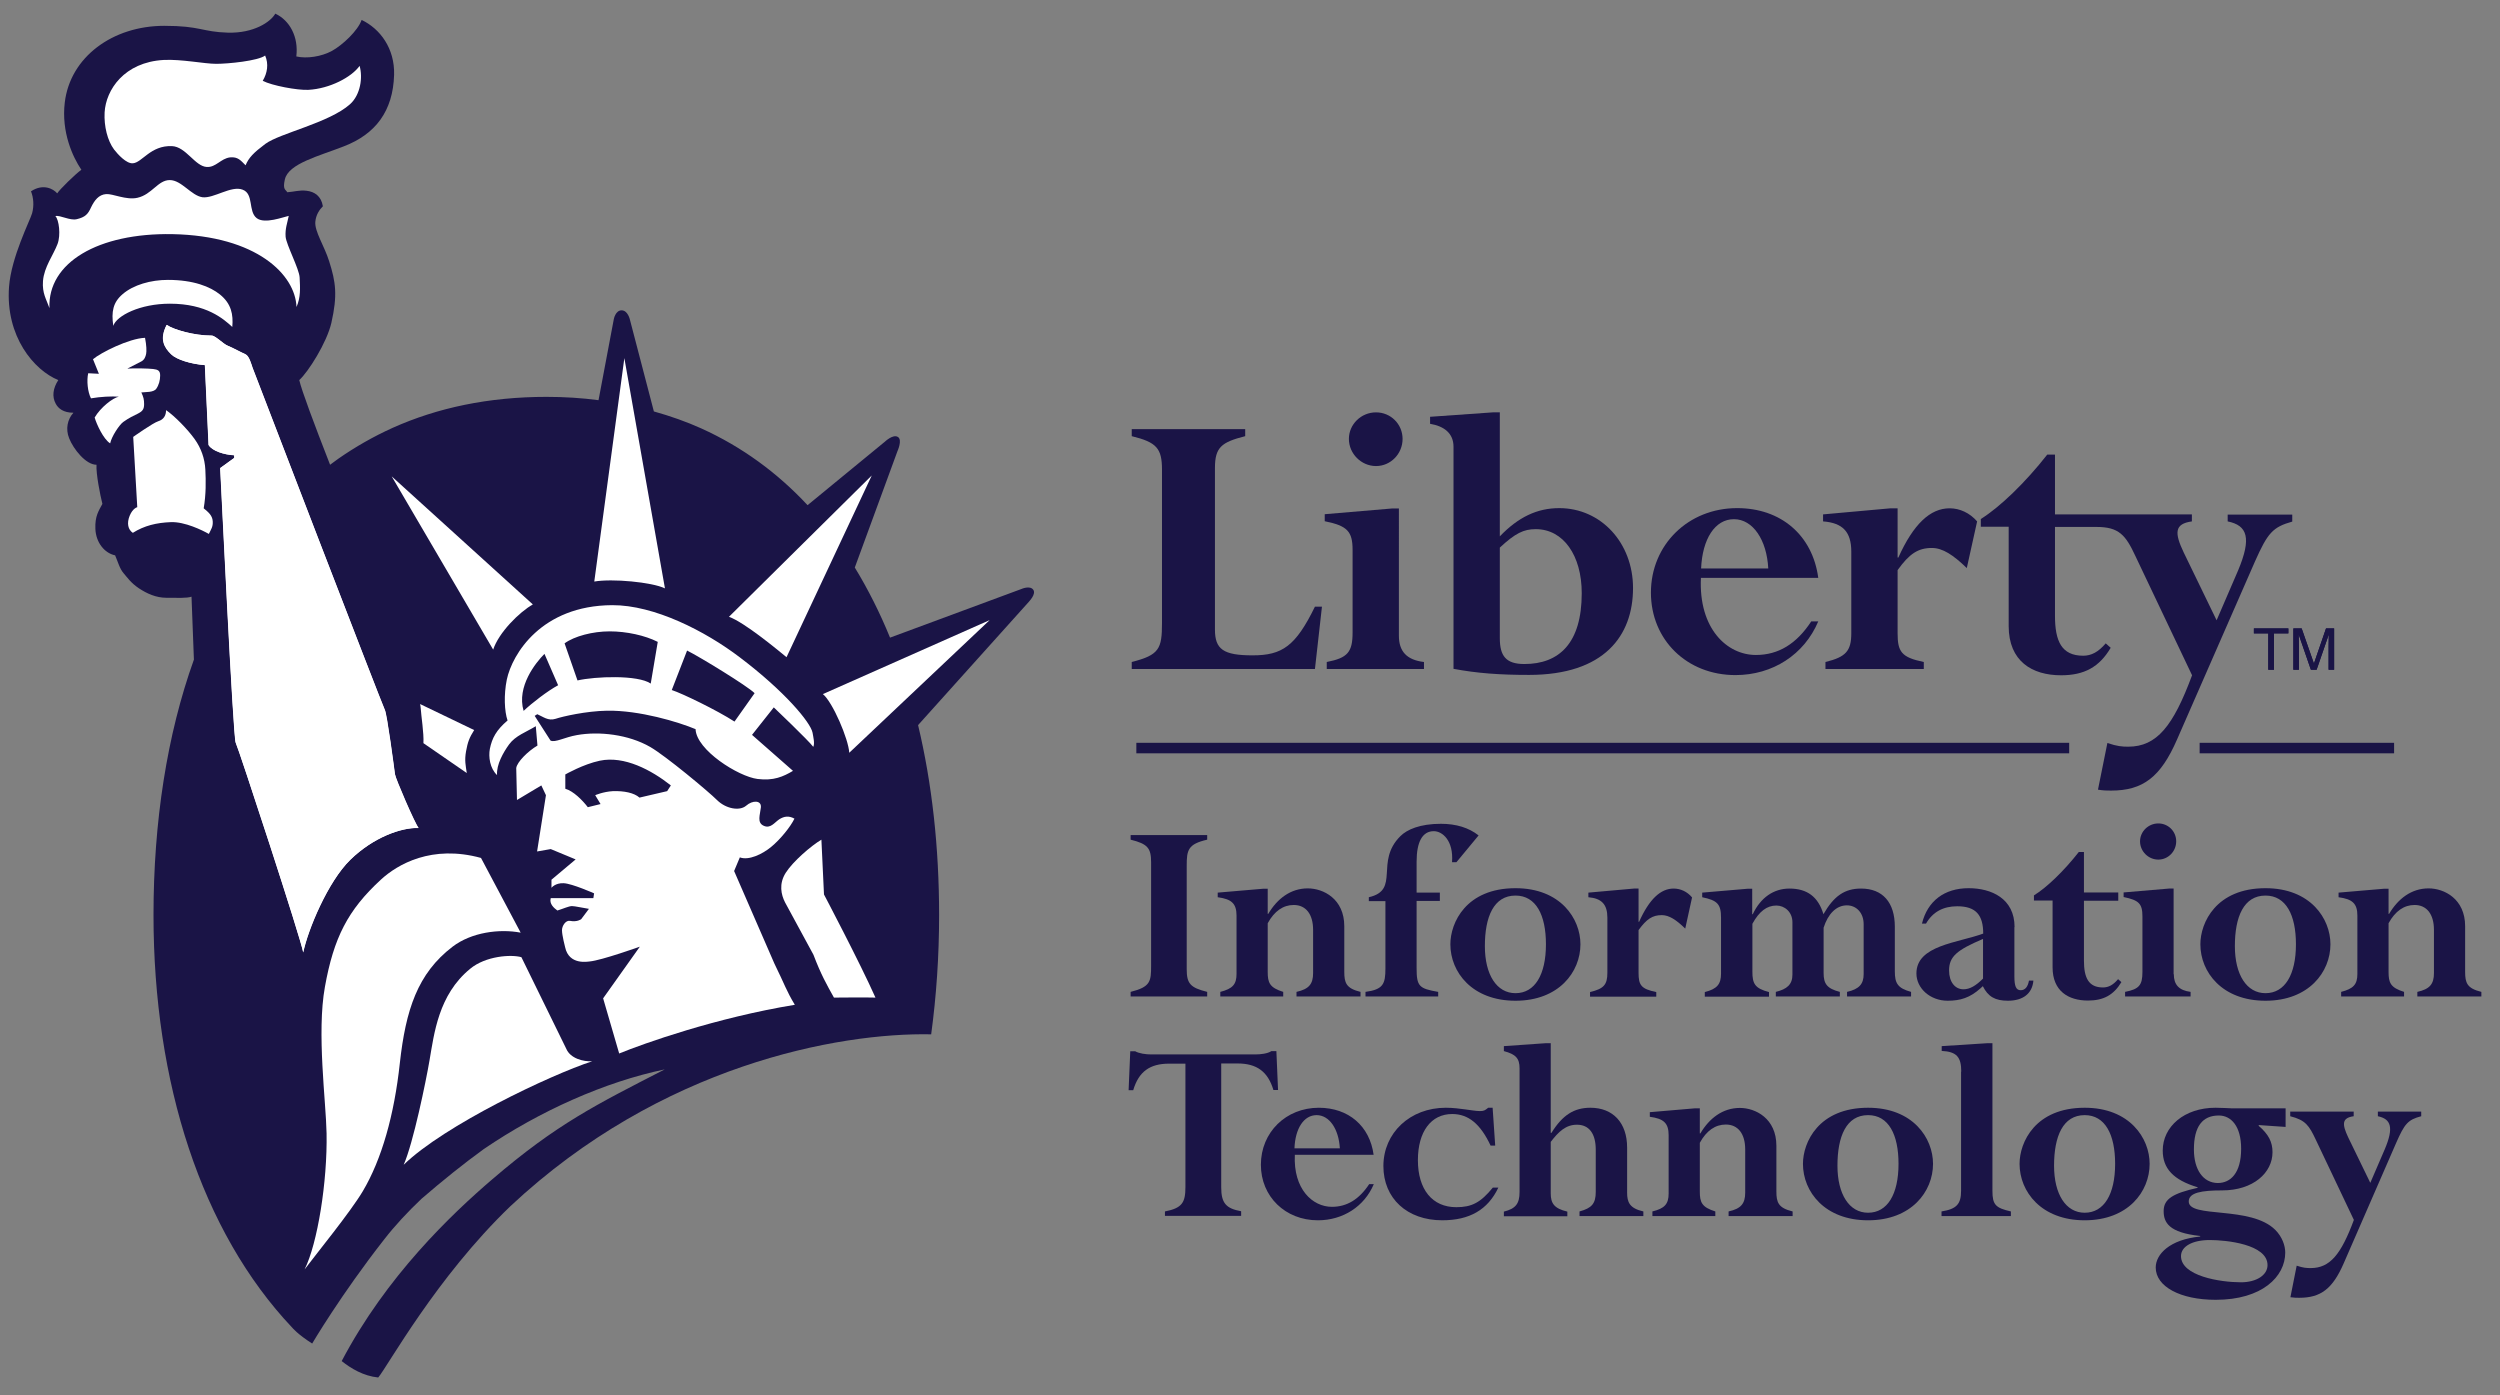 <?xml version="1.0" encoding="utf-8"?>
<!-- Generator: Adobe Illustrator 25.2.3, SVG Export Plug-In . SVG Version: 6.00 Build 0)  -->
<svg version="1.1" id="blue" xmlns="http://www.w3.org/2000/svg" xmlns:xlink="http://www.w3.org/1999/xlink" x="0px" y="0px"
	 viewBox="0 0 135.5 75.63" style="enable-background:new 0 0 135.5 75.63;" xml:space="preserve">
<rect x="0" y="0" width="135.5" height="75.63" fill="#808080" stroke="none"/>
<style type="text/css">
	.st0{fill:#1A1446;}
	.st1{fill:#FFFFFF;}
</style>
<g>
	<path class="st0" d="M56,31.96c-0.18-0.24-0.63-0.04-0.63-0.04l-7.13,2.64c-0.55-1.35-1.19-2.62-1.91-3.8l2.31-6.3
		c0,0,0.29-0.63,0.02-0.78c-0.26-0.16-0.7,0.26-0.7,0.26l-4.19,3.44c-1.63-1.75-3.55-3.16-5.76-4.16c-0.82-0.37-1.68-0.67-2.57-0.92
		l-1.3-4.98c0,0-0.11-0.5-0.45-0.5c-0.33,0-0.42,0.47-0.42,0.47l-0.83,4.4c-0.91-0.12-1.85-0.18-2.82-0.18
		c-3.13,0-5.91,0.59-8.34,1.68c-1.04,0.47-2.02,1.03-2.94,1.67c-0.15,0.11-0.3,0.22-0.45,0.33c-0.87-2.23-1.55-4.05-1.67-4.59
		c0.48-0.43,1.49-2.02,1.74-3.1c0.34-1.5,0.24-2.21-0.12-3.34c-0.26-0.83-0.79-1.61-0.75-2.13c0.03-0.39,0.23-0.67,0.41-0.85
		c-0.09-0.55-0.45-0.79-0.88-0.84c-0.39-0.05-0.7,0.06-1.05,0.08c-0.09-0.16-0.26-0.13-0.13-0.7c0.2-0.86,1.85-1.26,3.2-1.79
		c1.71-0.66,2.66-1.9,2.72-3.87c0.04-1.44-0.76-2.5-1.76-2.98c-0.2,0.58-1.03,1.36-1.61,1.68c-0.57,0.31-1.36,0.43-1.93,0.3
		c0.13-1.06-0.36-1.96-1.14-2.32c-0.25,0.45-1.17,1.07-2.57,1.03c-1.4-0.04-1.48-0.37-3.45-0.37c-2.79,0-5.1,1.69-5.39,4.16
		C3.32,7.16,3.94,8.51,4.41,9.2c-0.35,0.26-1.16,1.05-1.31,1.28c-0.2-0.24-0.76-0.55-1.42-0.11c0.14,0.35,0.17,0.78,0.06,1.19
		c-0.12,0.41-1.13,2.38-1.25,3.98c-0.2,2.7,1.36,4.53,2.67,5.06c-0.29,0.44-0.35,0.9-0.14,1.28c0.13,0.25,0.41,0.49,0.96,0.49
		c-0.32,0.35-0.44,0.88-0.23,1.39c0.23,0.58,0.9,1.43,1.48,1.43c-0.03,0.49,0.2,1.65,0.32,2.12c-0.2,0.38-0.41,0.66-0.38,1.36
		c0.03,0.73,0.49,1.31,1.07,1.43c0.15,0.35,0.25,0.73,0.46,0.97c0.2,0.23,0.39,0.52,0.82,0.81c0.44,0.29,0.93,0.52,1.51,0.52
		c0.58,0,1.09,0.03,1.35-0.06c0.01,0.17,0.07,1.7,0.13,3.41c-1.46,4.07-2.19,8.79-2.19,13.85v0c0,9.07,2.59,17.15,7.52,22.36
		c0,0,0.28,0.35,1.08,0.86c0,0,1.55-2.64,3.9-5.64c0.59-0.76,1.28-1.5,2.03-2.21c1.16-1,2.28-1.9,3.37-2.69
		c3.04-2.07,6.56-3.64,9.81-4.32c-3.73,1.92-5.84,2.95-9.34,5.95c-2.22,1.9-5.75,5.26-8.17,9.86c0.5,0.4,1.18,0.81,1.98,0.89
		c0.51-0.6,3.14-5.42,7.17-9.29c8.16-7.64,17.77-9.41,22.8-9.31c0.28-2.07,0.43-4.23,0.43-6.46c0-3.65-0.38-7.12-1.14-10.3
		l6.01-6.69C55.76,32.61,56.18,32.2,56,31.96z"/>
	<path class="st1" d="M11.32,28.94c-0.35-0.2-1.31-0.67-2.06-0.64c-0.78,0.03-1.44,0.19-2.06,0.58c-0.26-0.17-0.34-0.52-0.17-0.93
		c0.17-0.41,0.41-0.46,0.41-0.46l-0.22-3.81c0,0,1.07-0.76,1.36-0.85c0.29-0.09,0.42-0.31,0.42-0.6c0.47,0.32,1.17,1.04,1.55,1.57
		c0.35,0.49,0.55,1.05,0.58,1.66c0.03,0.61,0.04,1.34-0.09,2.09c0.24,0.2,0.47,0.38,0.49,0.7C11.55,28.56,11.44,28.68,11.32,28.94z"
		/>
	<path class="st1" d="M46.03,40.8c-0.04-0.74-0.9-2.75-1.43-3.18l9.04-4.01L46.03,40.8z"/>
	<path class="st1" d="M21.23,25.82l7.65,6.94c-0.74,0.42-1.85,1.53-2.15,2.45L21.23,25.82z"/>
	<path class="st1" d="M25.7,39.57c-0.26,0.41-0.35,0.65-0.44,1.15c-0.09,0.5-0.02,0.77,0.04,1.18l-2.35-1.62
		c0.03-0.55-0.12-1.45-0.15-1.92c0-0.05-0.02-0.13-0.03-0.2L25.7,39.57z"/>
	<path class="st1" d="M12.78,40.25c-0.14-0.26-0.81-14.39-0.84-14.88l0.76-0.55v-0.14c-0.55-0.03-1.19-0.23-1.39-0.56l-0.2-4.33
		c-0.76-0.06-1.54-0.3-1.83-0.59c-0.36-0.36-0.64-0.81-0.24-1.59c0.38,0.26,1.48,0.58,2.44,0.58c0.2,0,0.63,0.46,0.87,0.55
		c0.28,0.11,0.74,0.37,0.96,0.46c0.2,0.09,0.32,0.55,0.38,0.72c0.06,0.18,7.05,18.34,7.17,18.55c0.12,0.2,0.52,3.25,0.55,3.49
		c0.03,0.23,1.08,2.67,1.28,2.91c-0.93-0.03-2.45,0.51-3.7,1.73c-1.22,1.19-2.3,3.81-2.55,5.02C16.35,50.98,12.92,40.51,12.78,40.25
		z"/>
	<path class="st1" d="M21.67,57.63c-0.3,2.79-0.98,5.21-2.01,6.94c-0.66,1.11-2.5,3.37-3.15,4.23c0.7-1.4,1.24-4.76,1.19-7.38
		c-0.03-1.7-0.54-5.45-0.09-7.93c0.48-2.67,1.24-4.16,3.03-5.81c0.91-0.84,2.77-1.91,5.43-1.18l2.15,4.05
		c-1.15-0.22-2.67-0.02-3.69,0.76C22.63,52.76,21.99,54.74,21.67,57.63z"/>
	<path class="st1" d="M21.88,63.13c0.52-1.18,1.21-4.54,1.4-5.66c0.25-1.44,0.48-3.55,2.2-4.96c0.84-0.7,2.23-0.79,2.78-0.63
		l2.43,4.96c0.22,0.53,0.93,0.71,1.41,0.68C29.83,58.26,24.08,60.99,21.88,63.13z"/>
	<path class="st1" d="M42.59,47.3c-0.39,0.61-0.25,1.2-0.04,1.61c0.25,0.46,1.54,2.84,1.54,2.84c0.41,1.08,0.72,1.62,1.11,2.32
		c0.7,0,1.45-0.02,2.25,0c-0.85-1.91-2.79-5.59-2.79-5.59l-0.14-2.97C43.95,45.85,42.98,46.69,42.59,47.3z"/>
	<path class="st1" d="M32.21,31.52c0.96-0.17,3.13,0.03,3.83,0.37l-2.2-12.48L32.21,31.52z"/>
	<path class="st1" d="M13.68,19.93c-0.06-0.17-0.18-0.64-0.38-0.72c-0.22-0.1-0.69-0.36-0.96-0.47c-0.24-0.09-0.67-0.55-0.87-0.55
		c-0.96,0-2.06-0.32-2.44-0.58c-0.41,0.79-0.13,1.23,0.24,1.59c0.29,0.29,1.07,0.53,1.83,0.59l0.2,4.33
		c0.2,0.32,0.84,0.52,1.39,0.55v0.15l-0.76,0.55c0.03,0.49,0.7,14.62,0.84,14.88c0.14,0.26,3.57,10.73,3.66,11.37
		c0.24-1.21,1.33-3.83,2.55-5.02c1.25-1.22,2.77-1.75,3.7-1.72c-0.2-0.23-1.25-2.67-1.28-2.91c-0.03-0.23-0.43-3.28-0.55-3.49
		C20.74,38.27,13.74,20.1,13.68,19.93z"/>
	<path class="st1" d="M9.21,16.46c1.98,0,2.91,0.83,3.38,1.26c0.06-0.67-0.05-1.26-0.67-1.76c-0.52-0.42-1.43-0.79-2.82-0.79
		c-0.93,0-1.87,0.27-2.45,0.77c-0.53,0.45-0.62,0.96-0.51,1.72C6.32,17.11,7.59,16.46,9.21,16.46z"/>
	<path class="st1" d="M5.67,6.09C5.63,6.85,5.83,7.63,6.18,8.1c0.2,0.26,0.67,0.78,1.02,0.75c0.5-0.03,0.96-0.98,2.12-0.93
		c0.76,0.03,1.25,1.1,1.89,1.13c0.49,0.03,0.76-0.46,1.26-0.52c0.43-0.04,0.58,0.17,0.84,0.43c0.17-0.41,0.43-0.68,1.07-1.16
		c0.78-0.58,3.46-1.14,4.59-2.15c0.57-0.51,0.7-1.45,0.52-2.08c-0.43,0.61-1.62,1.24-2.78,1.3c-0.58,0.03-1.98-0.23-2.47-0.49
		c0.25-0.42,0.33-0.91,0.13-1.37c-0.38,0.29-2.01,0.45-2.65,0.45c-0.64,0-1.89-0.26-2.85-0.21C6.73,3.37,5.74,4.87,5.67,6.09z"/>
	<path class="st1" d="M9.34,12.69c4.59,0.09,6.67,2.21,6.73,3.95c0.23-0.52,0.2-1.02,0.17-1.6c-0.02-0.46-0.72-1.77-0.76-2.21
		c-0.03-0.44,0.09-0.73,0.17-1.13c-0.29,0.06-1.31,0.46-1.74,0.12c-0.47-0.37-0.14-1.31-0.76-1.54c-0.61-0.24-1.57,0.49-2.18,0.41
		C10.36,10.6,9.84,9.76,9.2,9.76c-0.64,0-0.96,0.78-1.75,0.96c-0.61,0.14-1.34-0.23-1.7-0.2c-0.4,0.03-0.63,0.34-0.81,0.71
		c-0.17,0.38-0.32,0.54-0.78,0.65c-0.37,0.09-0.9-0.23-1.16-0.17c0.2,0.2,0.3,1.03,0.12,1.51c-0.23,0.61-0.73,1.25-0.79,2.01
		c-0.05,0.67,0.18,0.98,0.35,1.47C2.58,14.23,5.32,12.62,9.34,12.69z"/>
	<path class="st1" d="M6.44,21.5c-0.32,0.06-0.99,0.58-1.31,1.13c0.1,0.35,0.47,1.17,0.84,1.4c0.08-0.38,0.5-1.01,0.71-1.16
		c0.29-0.21,0.58-0.35,0.81-0.46c0.23-0.12,0.32-0.23,0.32-0.5c0-0.26-0.03-0.38-0.15-0.64c0.23-0.03,0.66,0.01,0.81-0.2
		c0.14-0.2,0.21-0.46,0.21-0.72c0-0.26-0.12-0.32-0.38-0.35c-0.26-0.03-1.02-0.05-1.4-0.02c0,0,0.59-0.3,0.76-0.39
		c0.17-0.09,0.23-0.26,0.26-0.41c0.03-0.14,0.02-0.47-0.06-0.87c-0.87,0.03-2.41,0.81-2.82,1.16l0.32,0.79l-0.58-0.03
		c-0.09,0.4-0.03,1.01,0.15,1.36C5.45,21.5,6.06,21.47,6.44,21.5z"/>
	<path class="st1" d="M44.04,39.71c-0.11-0.56-1.52-2.25-3.94-4.08c-1.88-1.43-4.64-2.84-6.92-2.83c-3.84,0.02-5.42,2.66-5.71,4.03
		c-0.17,0.83-0.13,1.73,0.04,2.22c-0.61,0.52-0.84,0.95-0.96,1.54c-0.08,0.43,0,1.05,0.39,1.42c-0.04-0.57,0.34-1.23,0.65-1.66
		c0.35-0.48,0.93-0.67,1.45-0.99l0.09,1.05c-0.5,0.29-1.11,0.89-1.15,1.22l0.04,1.73l1.32-0.79l0.25,0.53l-0.48,3.05l0.74-0.13
		l1.35,0.56l-1.31,1.1v0.44c0,0,0.2-0.27,0.66-0.25c0.46,0.02,1.65,0.55,1.65,0.55l-0.04,0.26h-0.52c-0.52,0-1.79,0-1.79,0
		c-0.09,0.31,0.18,0.54,0.36,0.67c0.3-0.09,0.62-0.24,0.79-0.24s0.58,0.1,0.92,0.15l-0.42,0.56c0,0-0.22,0.17-0.61,0.09
		c-0.22-0.04-0.43,0.26-0.43,0.51c0,0.27,0.17,0.92,0.17,0.92c0.21,0.98,1.22,0.78,1.34,0.77c0.64-0.06,2.71-0.8,2.71-0.8l-1.99,2.8
		l0.87,2.99c1.32-0.54,5.25-1.94,9.52-2.64c-0.47-0.78-0.54-1.08-1.11-2.24l-2.18-5.01l0.31-0.74c0.48,0.18,1.22-0.17,1.7-0.57
		c0.48-0.39,1.05-1.09,1.26-1.53c-0.31-0.17-0.56-0.13-0.83,0.04c-0.26,0.18-0.47,0.51-0.83,0.35c-0.39-0.17-0.2-0.6-0.16-1
		c0.04-0.39-0.45-0.4-0.8-0.09c-0.35,0.3-1.09,0.17-1.57-0.3c-0.48-0.48-2.79-2.4-3.62-2.88c-1.19-0.69-2.79-0.86-3.97-0.65
		c-0.69,0.12-1.18,0.42-1.44,0.3l-0.86-1.34l0.14-0.09c0.31,0.13,0.59,0.38,0.99,0.25c0.39-0.13,1.65-0.42,2.79-0.44
		c1.75-0.03,3.87,0.61,4.8,1c0.04,1.13,2.32,2.57,3.36,2.7c0.87,0.11,1.4-0.13,1.92-0.44l-2.22-1.95l1.18-1.49
		c0,0,1.88,1.79,2.14,2.14C44.17,40.29,44.08,39.95,44.04,39.71z M30.65,41.97c0,0,0.96-0.55,1.86-0.74
		c1.33-0.28,2.8,0.51,3.85,1.34l-0.2,0.31l-1.5,0.35c-0.29-0.26-0.84-0.37-1.44-0.35c-0.53,0.03-0.96,0.22-0.96,0.22l0.29,0.48
		l-0.69,0.17c-0.3-0.39-0.78-0.87-1.22-1V41.97z M28.38,38.53c-0.39-1.32,0.66-2.62,1.13-3.09l0.74,1.7
		C29.69,37.44,28.82,38.11,28.38,38.53z M35.27,37.05c-0.7-0.48-3.01-0.39-3.97-0.17l-0.7-2.01c0.53-0.39,1.53-0.65,2.44-0.65
		c0.92,0,1.92,0.22,2.61,0.57L35.27,37.05z M39.81,39.11c-0.96-0.62-2.84-1.53-3.4-1.71l0.83-2.14c0.7,0.35,3.27,1.92,3.66,2.31
		L39.81,39.11z"/>
	<path class="st1" d="M39.51,33.43c0.86,0.31,2.69,1.84,3.12,2.19l4.62-9.85L39.51,33.43z"/>
	<g>
		<g>
			<path class="st0" d="M64.32,52.53c0,0.78,0.19,1,1.11,1.23v0.25h-4.15v-0.25c1.08-0.27,1.11-0.57,1.11-1.42v-5.6
				c0-0.78-0.19-1-1.11-1.23v-0.25h4.15v0.25c-1.05,0.24-1.11,0.57-1.11,1.41V52.53z"/>
			<path class="st0" d="M71.17,50.4c0-0.85-0.39-1.35-1.05-1.35c-0.57,0-1.05,0.33-1.41,0.99v2.64c0,0.58,0.1,0.85,0.84,1.08v0.25
				h-3.41v-0.25c0.66-0.17,0.88-0.4,0.88-0.97v-3.16c0-0.66-0.27-0.9-1.02-1v-0.25l2.46-0.21h0.25v1.36h0.03
				c0.48-0.81,1.2-1.38,2.14-1.38c0.85,0,1.98,0.57,1.98,2.05v2.47c0,0.6,0.1,0.9,0.88,1.09v0.25h-3.47v-0.25
				c0.67-0.15,0.9-0.42,0.9-1.02V50.4z"/>
			<path class="st0" d="M78.04,48.83h-1.26v3.64c0,0.99,0.13,1.11,1.17,1.29v0.25h-3.94v-0.25c0.96-0.13,1.08-0.43,1.08-1.27v-3.65
				h-0.9v-0.21c1.72-0.39,0.31-1.92,1.71-3.31c0.36-0.36,1.06-0.67,2.2-0.67c0.82,0,1.51,0.21,2.04,0.63l-1.2,1.45H78.7
				c0.09-1.17-0.52-1.68-0.99-1.68c-0.61,0-0.93,0.57-0.93,1.65v1.68h1.26V48.83z"/>
			<path class="st0" d="M83.79,51.18c0,1.65-0.6,2.65-1.65,2.65c-1.02,0-1.66-1-1.66-2.55c0-1.59,0.48-2.74,1.66-2.74
				C83.25,48.54,83.79,49.59,83.79,51.18z M85.66,51.18c0-1.39-1.08-3.04-3.52-3.04c-2.68,0-3.53,1.87-3.53,3.04
				c0,1.51,1.18,3.06,3.53,3.06S85.66,52.68,85.66,51.18z"/>
			<path class="st0" d="M91.34,50.33c-0.49-0.48-0.88-0.73-1.27-0.73c-0.51,0-0.82,0.21-1.26,0.81v2.31c0,0.67,0.13,0.88,0.96,1.05
				v0.25h-3.59v-0.25c0.75-0.18,0.94-0.4,0.94-1.05v-2.98c0-0.72-0.31-1.05-1.03-1.11v-0.25l2.47-0.22h0.25v1.8h0.03
				c0.55-1.23,1.17-1.8,1.87-1.8c0.37,0,0.73,0.16,1,0.48L91.34,50.33z"/>
			<path class="st0" d="M102.7,52.65c0,0.64,0.15,0.91,0.88,1.11v0.25h-3.47v-0.25c0.66-0.15,0.9-0.43,0.9-0.96v-2.71
				c0-0.61-0.39-1.02-0.91-1.02c-0.57,0-1.02,0.46-1.26,1.21v2.46c0,0.58,0.18,0.84,0.88,1.02v0.25h-3.47v-0.25
				c0.61-0.15,0.9-0.4,0.9-0.94v-2.83c0-0.57-0.43-0.91-0.87-0.91c-0.51,0-0.93,0.31-1.3,0.99v2.59c0,0.64,0.12,0.91,0.9,1.11v0.25
				H92.4v-0.25c0.67-0.17,0.88-0.43,0.88-1v-3.03c0-0.73-0.19-0.94-1.02-1.11v-0.25l2.46-0.21h0.25v1.38H95
				c0.43-0.91,1.14-1.39,1.99-1.39c0.96,0,1.56,0.45,1.84,1.39c0.57-0.99,1.15-1.39,2.04-1.39c1.17,0,1.83,0.75,1.83,2.07V52.65z"/>
			<path class="st0" d="M107.48,53.04c-0.39,0.39-0.72,0.58-1.06,0.58c-0.46,0-0.78-0.4-0.78-1.02c0-0.76,0.43-1.11,1.84-1.71V53.04
				z M109.19,50.25c0-1.56-1.27-2.11-2.49-2.11c-1.32,0-2.23,0.7-2.53,1.92h0.22c0.36-0.63,0.93-0.94,1.69-0.94
				c1.02,0,1.41,0.48,1.41,1.48c-1.38,0.51-3.62,0.63-3.62,2.16c0,0.82,0.76,1.48,1.69,1.48c0.69,0,1.21-0.16,1.78-0.67l0.13-0.12
				c0.28,0.57,0.67,0.79,1.36,0.79c0.82,0,1.32-0.39,1.38-1.09h-0.24c-0.06,0.34-0.21,0.52-0.45,0.52c-0.25,0-0.34-0.22-0.34-0.75
				V50.25z"/>
			<path class="st0" d="M111.26,48.81h-1.02v-0.28c0.7-0.43,1.63-1.33,2.43-2.35h0.28v2.19h1.86v0.45h-1.86v3.25
				c0,0.91,0.24,1.45,1.03,1.45c0.3,0,0.55-0.13,0.82-0.45l0.18,0.16c-0.42,0.7-0.97,1-1.81,1c-1.06,0-1.92-0.51-1.92-1.8V48.81z"/>
			<path class="st0" d="M117.82,52.8c0,0.57,0.28,0.88,0.91,0.96v0.25h-3.55v-0.25c0.76-0.15,0.94-0.36,0.94-1.08v-3.01
				c0-0.69-0.19-0.88-1.02-1.05v-0.25l2.46-0.21h0.25V52.8z M116.98,44.63c0.54,0,0.97,0.43,0.97,0.97c0,0.54-0.43,0.99-0.97,0.99
				s-0.99-0.45-0.99-0.99C115.99,45.07,116.44,44.63,116.98,44.63z"/>
			<path class="st0" d="M124.44,51.18c0,1.65-0.6,2.65-1.65,2.65c-1.02,0-1.66-1-1.66-2.55c0-1.59,0.48-2.74,1.66-2.74
				C123.9,48.54,124.44,49.59,124.44,51.18z M126.31,51.18c0-1.39-1.08-3.04-3.52-3.04c-2.68,0-3.53,1.87-3.53,3.04
				c0,1.51,1.18,3.06,3.53,3.06S126.31,52.68,126.31,51.18z"/>
			<path class="st0" d="M131.92,50.4c0-0.85-0.39-1.35-1.05-1.35c-0.57,0-1.05,0.33-1.41,0.99v2.64c0,0.58,0.1,0.85,0.84,1.08v0.25
				h-3.41v-0.25c0.66-0.17,0.88-0.4,0.88-0.97v-3.16c0-0.66-0.27-0.9-1.02-1v-0.25l2.46-0.21h0.25v1.36h0.03
				c0.48-0.81,1.2-1.38,2.14-1.38c0.85,0,1.98,0.57,1.98,2.05v2.47c0,0.6,0.1,0.9,0.88,1.09v0.25h-3.47v-0.25
				c0.67-0.15,0.9-0.42,0.9-1.02V50.4z"/>
			<path class="st0" d="M63.14,65.91v-0.25c0.93-0.18,1.11-0.48,1.11-1.32v-6.69h-0.88c-1.05,0-1.65,0.43-1.95,1.44h-0.25l0.09-2.11
				h0.27c0.1,0.06,0.25,0.1,0.4,0.13c0.16,0.03,0.33,0.04,0.46,0.04h5.65c0.28,0,0.66-0.04,0.87-0.18h0.27l0.09,2.11h-0.25
				c-0.3-1-0.9-1.44-1.95-1.44h-0.88v6.71c0,0.85,0.25,1.15,1.08,1.3v0.25H63.14z"/>
			<path class="st0" d="M70.16,62.24c0.04-1.08,0.51-1.8,1.2-1.8c0.69,0,1.2,0.75,1.26,1.8H70.16z M74.45,62.59
				c-0.21-1.56-1.36-2.55-2.97-2.55c-1.78,0-3.14,1.33-3.14,3.09c0,1.72,1.32,3.01,3.09,3.01c1.36,0,2.52-0.75,3.03-1.96h-0.25
				c-0.54,0.82-1.2,1.23-2.02,1.23c-1.05,0-2.1-0.96-2.01-2.82H74.45z"/>
			<path class="st0" d="M81.04,62.09h-0.25c-0.55-1.17-1.2-1.71-2.08-1.71c-1.15,0-1.86,0.96-1.86,2.5c0,1.59,0.78,2.55,2.08,2.55
				c0.84,0,1.32-0.25,1.98-1.06h0.3c-0.57,1.2-1.56,1.77-3.04,1.77c-1.9,0-3.19-1.18-3.19-2.94c0-1.8,1.45-3.16,3.38-3.16
				c0.4,0,0.76,0.05,1.06,0.09c0.31,0.04,0.58,0.09,0.79,0.09c0.21,0,0.27-0.03,0.45-0.18h0.24L81.04,62.09z"/>
			<path class="st0" d="M84.06,61.4h0.03c0.6-0.97,1.23-1.36,2.11-1.36c1.23,0,1.99,0.82,1.99,2.16v2.44c0,0.52,0.13,0.85,0.88,1.02
				v0.25h-3.46v-0.25c0.66-0.18,0.88-0.42,0.88-1.06v-2.28c0-0.88-0.36-1.36-1.02-1.36c-0.6,0-0.99,0.37-1.42,0.93v2.79
				c0,0.55,0.19,0.82,0.9,0.99v0.25h-3.44v-0.25c0.64-0.16,0.85-0.43,0.85-1.06v-6.71c0-0.54-0.21-0.76-0.85-0.93V56.7l2.29-0.16
				h0.25V61.4z"/>
			<path class="st0" d="M94.59,62.3c0-0.85-0.39-1.35-1.05-1.35c-0.57,0-1.05,0.33-1.41,0.99v2.64c0,0.58,0.1,0.85,0.84,1.08v0.25
				h-3.41v-0.25c0.66-0.16,0.88-0.4,0.88-0.97v-3.16c0-0.66-0.27-0.9-1.02-1v-0.25l2.46-0.21h0.25v1.36h0.03
				c0.48-0.81,1.2-1.38,2.14-1.38c0.85,0,1.98,0.57,1.98,2.05v2.47c0,0.6,0.1,0.9,0.88,1.09v0.25h-3.47v-0.25
				c0.67-0.15,0.9-0.42,0.9-1.02V62.3z"/>
			<path class="st0" d="M102.9,63.08c0,1.65-0.6,2.65-1.65,2.65c-1.02,0-1.66-1-1.66-2.55c0-1.59,0.48-2.74,1.66-2.74
				C102.36,60.44,102.9,61.49,102.9,63.08z M104.77,63.08c0-1.39-1.08-3.04-3.52-3.04c-2.68,0-3.53,1.87-3.53,3.04
				c0,1.51,1.18,3.06,3.53,3.06S104.77,64.58,104.77,63.08z"/>
			<path class="st0" d="M106.3,58.08c0-0.79-0.25-1.08-1.06-1.12V56.7l2.5-0.16h0.25v8c0,0.75,0.16,0.93,1,1.12v0.25h-3.76v-0.25
				c0.82-0.13,1.06-0.4,1.06-1.12V58.08z"/>
			<path class="st0" d="M114.64,63.08c0,1.65-0.6,2.65-1.65,2.65c-1.02,0-1.66-1-1.66-2.55c0-1.59,0.48-2.74,1.66-2.74
				C114.1,60.44,114.64,61.49,114.64,63.08z M116.51,63.08c0-1.39-1.08-3.04-3.52-3.04c-2.68,0-3.53,1.87-3.53,3.04
				c0,1.51,1.18,3.06,3.53,3.06C115.35,66.14,116.51,64.58,116.51,63.08z"/>
			<path class="st0" d="M118.91,62.3c0-1.24,0.46-1.84,1.35-1.84c0.66,0,1.21,0.57,1.21,1.8c0,1.32-0.57,1.86-1.27,1.86
				C119.42,64.11,118.91,63.41,118.91,62.3z M123.87,60.07h-2.95c-0.09,0-0.49-0.03-0.84-0.03c-1.69,0-2.86,1.02-2.86,2.32
				c0,0.97,0.57,1.59,1.89,1.99v0.03c-1.33,0.3-1.84,0.6-1.84,1.26c0,0.61,0.27,1.17,1.98,1.35v0.03c-1.65,0.16-2.41,0.96-2.41,1.68
				c0,1.03,1.33,1.75,3.25,1.75c2.52,0,3.77-1.26,3.77-2.56c0-0.37-0.16-0.85-0.54-1.23c-1.33-1.33-4.69-0.61-4.69-1.54
				c0-0.48,0.69-0.6,1.81-0.6c1.69,0,2.73-0.96,2.73-2.07c0-0.55-0.21-0.97-0.76-1.44l0.03-0.03l1.44,0.1V60.07z M118.21,68.08
				c0-0.52,0.61-0.87,1.56-0.87c0.87,0,3.13,0.22,3.13,1.36c0,0.54-0.6,0.93-1.44,0.93C120.33,69.5,118.21,69.16,118.21,68.08z"/>
			<path class="st0" d="M127.03,68.47c-0.6,1.38-1.24,1.87-2.41,1.87c-0.15,0-0.27,0-0.48-0.03l0.34-1.71
				c0.36,0.12,0.54,0.13,0.76,0.13c1.05,0,1.65-0.75,2.34-2.61l-2.07-4.36c-0.36-0.76-0.55-1.05-1.38-1.26v-0.25h3.44v0.25
				c-0.64,0.09-0.64,0.42-0.3,1.14l1.2,2.47l0.78-1.81c0.51-1.2,0.34-1.65-0.37-1.8v-0.25h2.35v0.25c-0.72,0.19-0.9,0.4-1.36,1.45
				L127.03,68.47z"/>
		</g>
		<g>
			<polygon class="st0" points="112.15,40.83 61.59,40.83 61.59,40.26 112.15,40.26 112.15,40.83 			"/>
			<polygon class="st0" points="129.76,40.83 119.22,40.83 119.22,40.26 129.76,40.26 129.76,40.83 			"/>
		</g>
		<g>
			<path class="st0" d="M65.85,34.12c0,1.07,0.45,1.4,2.04,1.4c1.6,0,2.33-0.49,3.38-2.64h0.38l-0.38,3.38h-9.93v-0.38
				c1.49-0.38,1.64-0.71,1.64-2.11v-8.31c0-1.16-0.29-1.49-1.64-1.82v-0.38h6.15v0.38c-1.29,0.33-1.64,0.6-1.64,1.73V34.12z"/>
			<path class="st0" d="M75.82,34.46c0,0.84,0.42,1.31,1.36,1.42v0.38h-5.27v-0.38c1.13-0.22,1.4-0.53,1.4-1.6v-4.47
				c0-1.02-0.29-1.31-1.51-1.56v-0.38l3.64-0.31h0.38V34.46z M74.58,22.35c0.8,0,1.44,0.64,1.44,1.44c0,0.8-0.64,1.47-1.44,1.47
				c-0.8,0-1.47-0.67-1.47-1.47C73.11,22.99,73.78,22.35,74.58,22.35z"/>
			<path class="st0" d="M81.29,29.68c0.84-0.78,1.29-1,1.95-1c1.49,0,2.49,1.42,2.49,3.47c0,2.73-1.24,3.84-3.11,3.84
				c-1,0-1.33-0.44-1.33-1.4V29.68z M81.29,22.35h-0.38l-3.4,0.24v0.38c0.78,0.13,1.27,0.53,1.27,1.24v12.04
				c1.27,0.24,2.51,0.33,4.09,0.33c4.09,0,5.64-2.13,5.64-4.71c0-2.44-1.73-4.33-4-4.33c-1.2,0-2.22,0.49-3.22,1.53V22.35z"/>
			<path class="st0" d="M92.2,30.81c0.07-1.6,0.75-2.67,1.78-2.67c1.02,0,1.78,1.11,1.86,2.67H92.2z M98.55,31.32
				c-0.31-2.31-2.02-3.78-4.4-3.78c-2.64,0-4.67,1.98-4.67,4.58c0,2.56,1.95,4.47,4.58,4.47c2.02,0,3.73-1.11,4.49-2.91h-0.38
				c-0.8,1.22-1.78,1.82-3,1.82c-1.56,0-3.11-1.42-2.98-4.18H98.55z"/>
			<path class="st0" d="M106.6,30.79c-0.73-0.71-1.31-1.09-1.89-1.09c-0.75,0-1.22,0.31-1.86,1.2v3.42c0,1,0.2,1.31,1.42,1.56v0.38
				h-5.33v-0.38c1.11-0.27,1.4-0.6,1.4-1.56V29.9c0-1.07-0.46-1.56-1.53-1.64v-0.38l3.66-0.33h0.38v2.67h0.04
				c0.82-1.82,1.73-2.67,2.78-2.67c0.55,0,1.09,0.25,1.49,0.71L106.6,30.79z"/>
			<path class="st0" d="M120.74,27.88v0.38c1.07,0.22,1.31,0.89,0.56,2.67l-1.16,2.69l-1.78-3.67c-0.51-1.07-0.51-1.56,0.44-1.69
				v-0.38h-4.85h-0.15h-2.42v-3.24h-0.42c-1.18,1.51-2.56,2.84-3.6,3.49v0.42h1.51v5.38c0,1.91,1.27,2.67,2.84,2.67
				c1.25,0,2.07-0.44,2.69-1.49l-0.27-0.24c-0.4,0.47-0.78,0.67-1.22,0.67c-1.18,0-1.53-0.8-1.53-2.16v-4.82h2.25
				c1.22,0,1.58,0.44,2.11,1.58l3.07,6.46c-1.02,2.75-1.91,3.87-3.46,3.87c-0.33,0-0.6-0.02-1.13-0.2l-0.51,2.53
				c0.31,0.05,0.49,0.05,0.71,0.05c1.73,0,2.69-0.73,3.58-2.78l4.22-9.64c0.69-1.55,0.96-1.86,2.02-2.16v-0.38H120.74z"/>
		</g>
		<g>
			<path class="st0" d="M122.16,34.06h1.87v0.27h-0.78v1.97h-0.31v-1.97h-0.78V34.06z"/>
			<path class="st0" d="M126.21,36.3v-1.32c0-0.07,0.01-0.35,0.01-0.56h-0.01l-0.65,1.88h-0.31l-0.65-1.88h-0.01
				c0,0.21,0.01,0.49,0.01,0.56v1.32h-0.3v-2.24h0.45l0.66,1.89h0.01l0.65-1.89h0.44v2.24H126.21z"/>
			<path class="st0" d="M122.16,34.06h1.87v0.27h-0.78v1.97h-0.31v-1.97h-0.78V34.06z"/>
			<path class="st0" d="M126.21,36.3v-1.32c0-0.07,0.01-0.35,0.01-0.56h-0.01l-0.65,1.88h-0.31l-0.65-1.88h-0.01
				c0,0.21,0.01,0.49,0.01,0.56v1.32h-0.3v-2.24h0.45l0.66,1.89h0.01l0.65-1.89h0.44v2.24H126.21z"/>
		</g>
	</g>
</g>
</svg>
